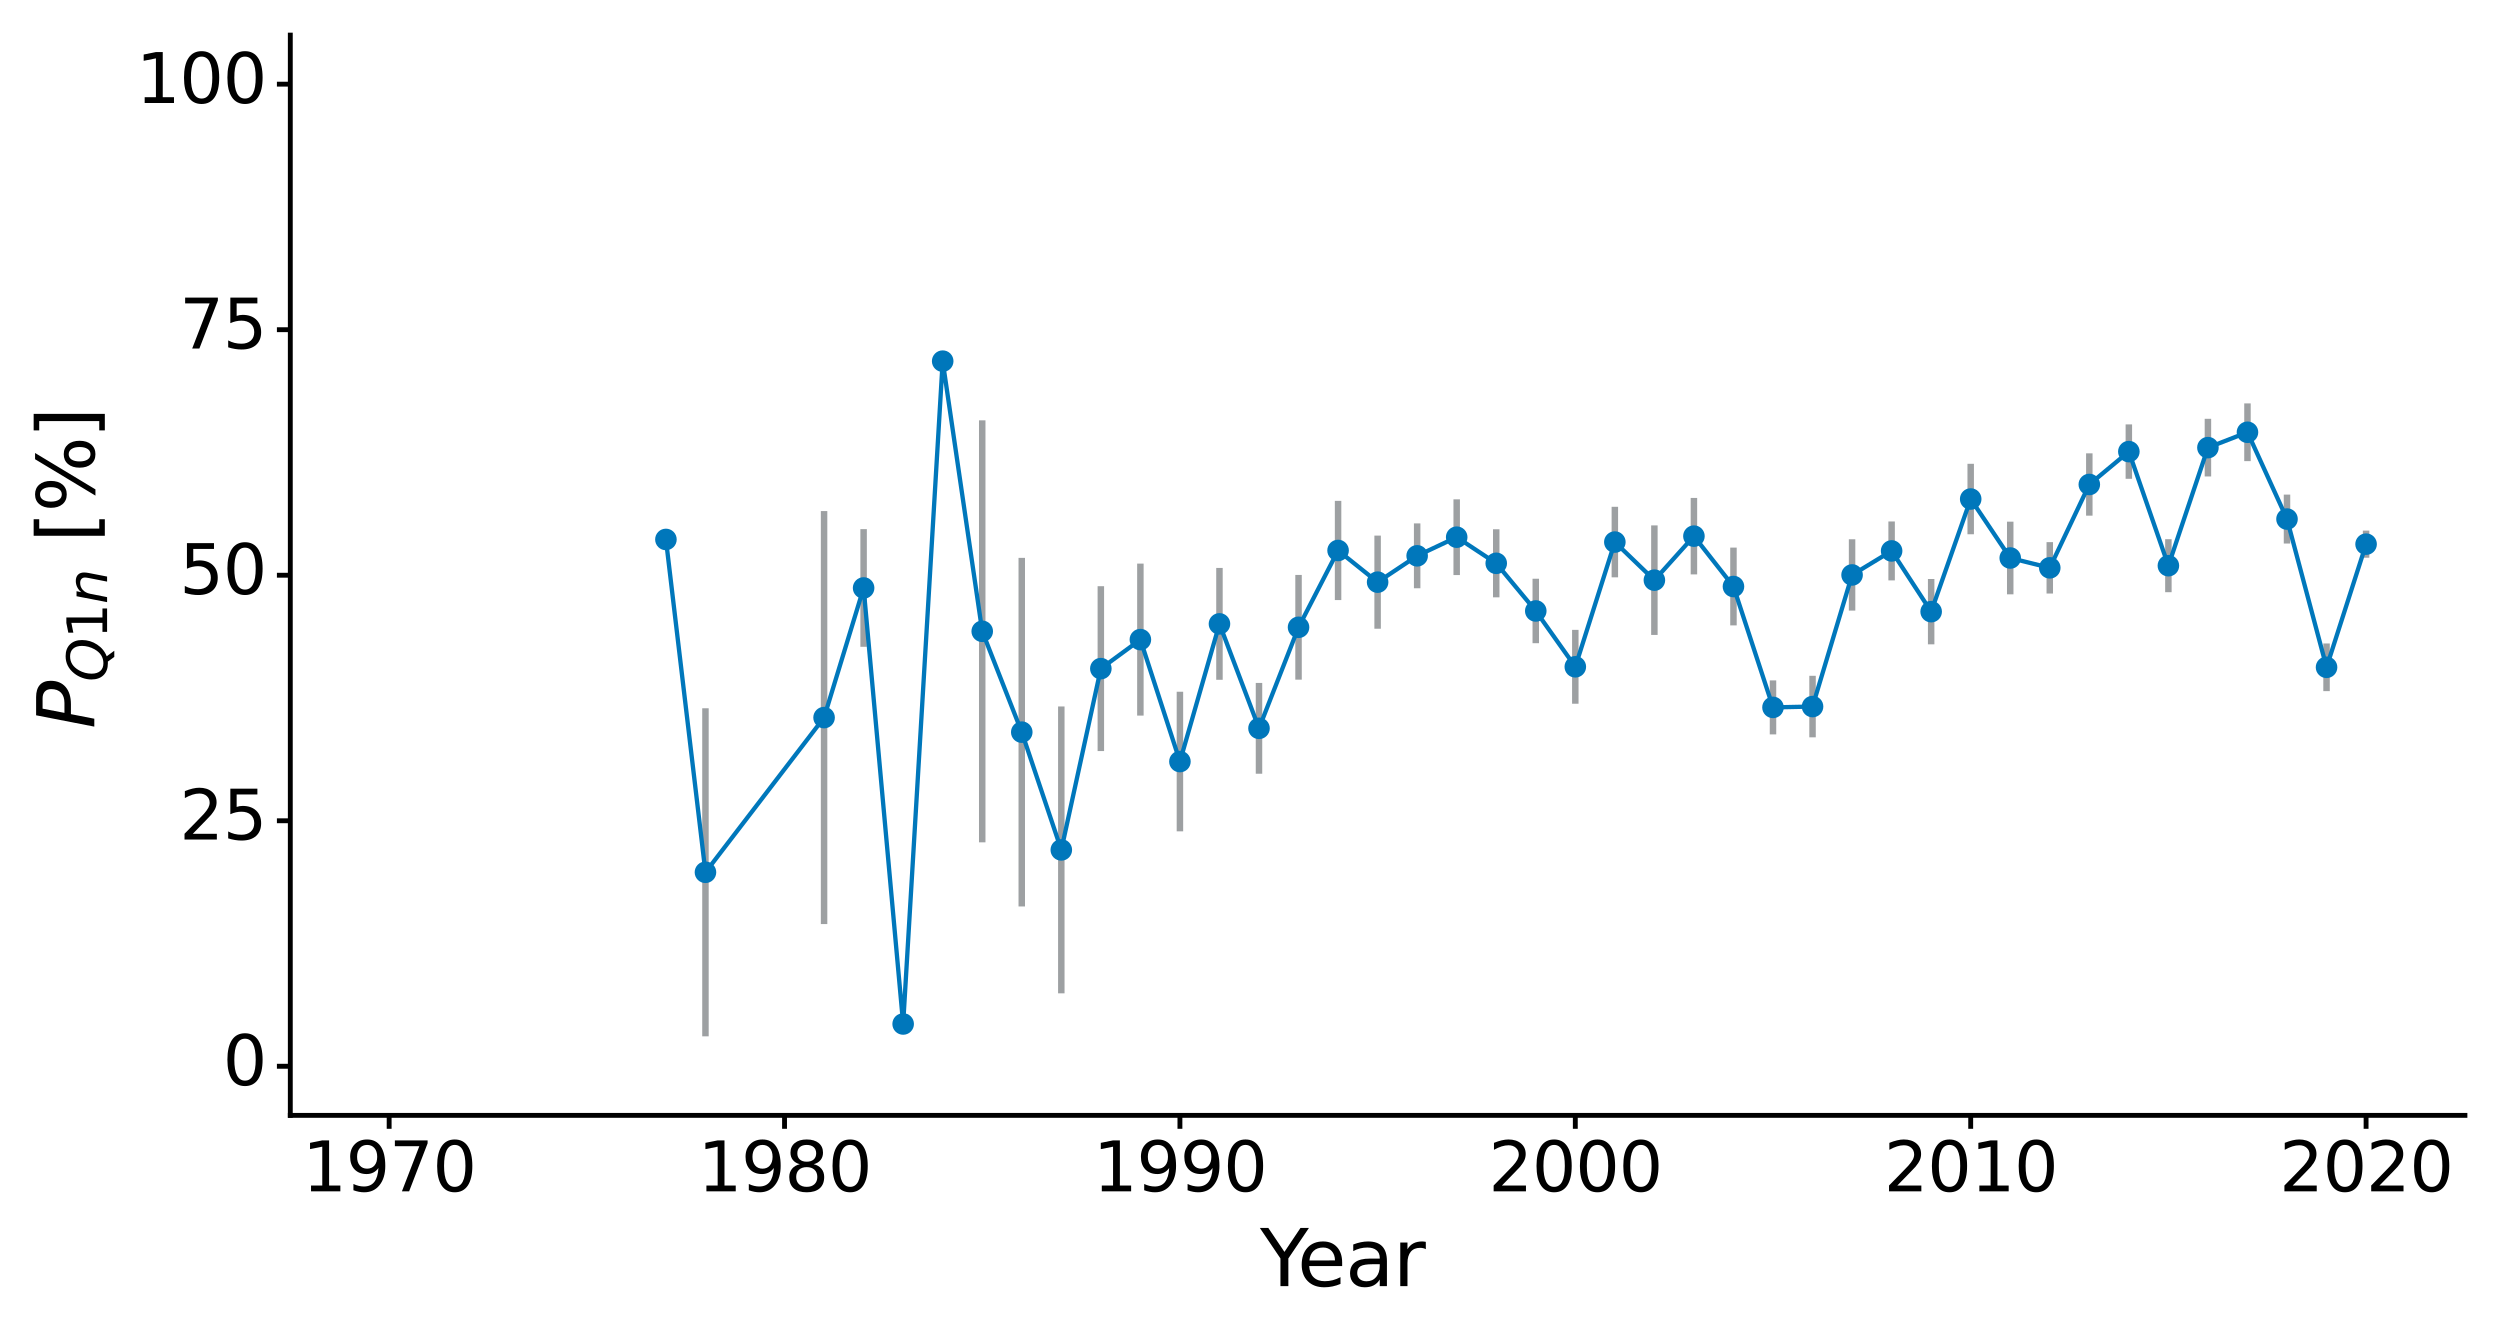 <?xml version="1.0" encoding="utf-8" standalone="no"?>
<!DOCTYPE svg PUBLIC "-//W3C//DTD SVG 1.1//EN"
  "http://www.w3.org/Graphics/SVG/1.1/DTD/svg11.dtd">
<svg xmlns:xlink="http://www.w3.org/1999/xlink" width="513.192pt" height="274.544pt" viewBox="0 0 513.192 274.544" xmlns="http://www.w3.org/2000/svg" version="1.1">
 <rect x="0" y="0" width="513.192" height="274.544" fill="#808080" stroke="none"/>
 <defs>
  <style type="text/css">*{stroke-linejoin: round; stroke-linecap: butt}</style>
 </defs>
 <g id="figure_1">
  <g id="patch_1">
   <path d="M 0 274.544 
L 513.192 274.544 
L 513.192 0 
L 0 0 
z
" style="fill: #ffffff; stroke: #ffffff; stroke-linejoin: miter"/>
  </g>
  <g id="axes_1">
   <g id="patch_2">
    <path d="M 59.593 228.96 
L 505.993 228.96 
L 505.993 7.2 
L 59.593 7.2 
z
" style="fill: #ffffff"/>
   </g>
   <g id="matplotlib.axis_1">
    <g id="xtick_1">
     <g id="line2d_1">
      <path d="M 79.883 228.96 
" style="fill: none; stroke: #333333; stroke-width: 1.5"/>
      <defs>
       <path id="m624000cff1" d="M 0 0 
L 0 2.75 
" style="stroke: #000000"/>
      </defs>
      <g>
       <use xlink:href="#m624000cff1" x="79.883" y="228.96" style="fill: #333333; stroke: #000000"/>
      </g>
     </g>
     <g id="text_1">
      <!-- 1970 -->
      <g transform="translate(62.068 244.548)scale(0.14 -0.14)">
       <defs>
        <path id="DejaVuSans-31" d="M 794 531 
L 1825 531 
L 1825 4091 
L 703 3866 
L 703 4441 
L 1819 4666 
L 2450 4666 
L 2450 531 
L 3481 531 
L 3481 0 
L 794 0 
L 794 531 
z
" transform="scale(0.016)"/>
        <path id="DejaVuSans-39" d="M 703 97 
L 703 672 
Q 941 559 1184 500 
Q 1428 441 1663 441 
Q 2288 441 2617 861 
Q 2947 1281 2994 2138 
Q 2813 1869 2534 1725 
Q 2256 1581 1919 1581 
Q 1219 1581 811 2004 
Q 403 2428 403 3163 
Q 403 3881 828 4315 
Q 1253 4750 1959 4750 
Q 2769 4750 3195 4129 
Q 3622 3509 3622 2328 
Q 3622 1225 3098 567 
Q 2575 -91 1691 -91 
Q 1453 -91 1209 -44 
Q 966 3 703 97 
z
M 1959 2075 
Q 2384 2075 2632 2365 
Q 2881 2656 2881 3163 
Q 2881 3666 2632 3958 
Q 2384 4250 1959 4250 
Q 1534 4250 1286 3958 
Q 1038 3666 1038 3163 
Q 1038 2656 1286 2365 
Q 1534 2075 1959 2075 
z
" transform="scale(0.016)"/>
        <path id="DejaVuSans-37" d="M 525 4666 
L 3525 4666 
L 3525 4397 
L 1831 0 
L 1172 0 
L 2766 4134 
L 525 4134 
L 525 4666 
z
" transform="scale(0.016)"/>
        <path id="DejaVuSans-30" d="M 2034 4250 
Q 1547 4250 1301 3770 
Q 1056 3291 1056 2328 
Q 1056 1369 1301 889 
Q 1547 409 2034 409 
Q 2525 409 2770 889 
Q 3016 1369 3016 2328 
Q 3016 3291 2770 3770 
Q 2525 4250 2034 4250 
z
M 2034 4750 
Q 2819 4750 3233 4129 
Q 3647 3509 3647 2328 
Q 3647 1150 3233 529 
Q 2819 -91 2034 -91 
Q 1250 -91 836 529 
Q 422 1150 422 2328 
Q 422 3509 836 4129 
Q 1250 4750 2034 4750 
z
" transform="scale(0.016)"/>
       </defs>
       <use xlink:href="#DejaVuSans-31"/>
       <use xlink:href="#DejaVuSans-39" x="63.623"/>
       <use xlink:href="#DejaVuSans-37" x="127.246"/>
       <use xlink:href="#DejaVuSans-30" x="190.869"/>
      </g>
     </g>
    </g>
    <g id="xtick_2">
     <g id="line2d_2">
      <path d="M 161.047 228.96 
" style="fill: none; stroke: #333333; stroke-width: 1.5"/>
      <g>
       <use xlink:href="#m624000cff1" x="161.047" y="228.96" style="fill: #333333; stroke: #000000"/>
      </g>
     </g>
     <g id="text_2">
      <!-- 1980 -->
      <g transform="translate(143.232 244.548)scale(0.14 -0.14)">
       <defs>
        <path id="DejaVuSans-38" d="M 2034 2216 
Q 1584 2216 1326 1975 
Q 1069 1734 1069 1313 
Q 1069 891 1326 650 
Q 1584 409 2034 409 
Q 2484 409 2743 651 
Q 3003 894 3003 1313 
Q 3003 1734 2745 1975 
Q 2488 2216 2034 2216 
z
M 1403 2484 
Q 997 2584 770 2862 
Q 544 3141 544 3541 
Q 544 4100 942 4425 
Q 1341 4750 2034 4750 
Q 2731 4750 3128 4425 
Q 3525 4100 3525 3541 
Q 3525 3141 3298 2862 
Q 3072 2584 2669 2484 
Q 3125 2378 3379 2068 
Q 3634 1759 3634 1313 
Q 3634 634 3220 271 
Q 2806 -91 2034 -91 
Q 1263 -91 848 271 
Q 434 634 434 1313 
Q 434 1759 690 2068 
Q 947 2378 1403 2484 
z
M 1172 3481 
Q 1172 3119 1398 2916 
Q 1625 2713 2034 2713 
Q 2441 2713 2670 2916 
Q 2900 3119 2900 3481 
Q 2900 3844 2670 4047 
Q 2441 4250 2034 4250 
Q 1625 4250 1398 4047 
Q 1172 3844 1172 3481 
z
" transform="scale(0.016)"/>
       </defs>
       <use xlink:href="#DejaVuSans-31"/>
       <use xlink:href="#DejaVuSans-39" x="63.623"/>
       <use xlink:href="#DejaVuSans-38" x="127.246"/>
       <use xlink:href="#DejaVuSans-30" x="190.869"/>
      </g>
     </g>
    </g>
    <g id="xtick_3">
     <g id="line2d_3">
      <path d="M 242.211 228.96 
" style="fill: none; stroke: #333333; stroke-width: 1.5"/>
      <g>
       <use xlink:href="#m624000cff1" x="242.211" y="228.96" style="fill: #333333; stroke: #000000"/>
      </g>
     </g>
     <g id="text_3">
      <!-- 1990 -->
      <g transform="translate(224.396 244.548)scale(0.14 -0.14)">
       <use xlink:href="#DejaVuSans-31"/>
       <use xlink:href="#DejaVuSans-39" x="63.623"/>
       <use xlink:href="#DejaVuSans-39" x="127.246"/>
       <use xlink:href="#DejaVuSans-30" x="190.869"/>
      </g>
     </g>
    </g>
    <g id="xtick_4">
     <g id="line2d_4">
      <path d="M 323.374 228.96 
" style="fill: none; stroke: #333333; stroke-width: 1.5"/>
      <g>
       <use xlink:href="#m624000cff1" x="323.374" y="228.96" style="fill: #333333; stroke: #000000"/>
      </g>
     </g>
     <g id="text_4">
      <!-- 2000 -->
      <g transform="translate(305.559 244.548)scale(0.14 -0.14)">
       <defs>
        <path id="DejaVuSans-32" d="M 1228 531 
L 3431 531 
L 3431 0 
L 469 0 
L 469 531 
Q 828 903 1448 1529 
Q 2069 2156 2228 2338 
Q 2531 2678 2651 2914 
Q 2772 3150 2772 3378 
Q 2772 3750 2511 3984 
Q 2250 4219 1831 4219 
Q 1534 4219 1204 4116 
Q 875 4013 500 3803 
L 500 4441 
Q 881 4594 1212 4672 
Q 1544 4750 1819 4750 
Q 2544 4750 2975 4387 
Q 3406 4025 3406 3419 
Q 3406 3131 3298 2873 
Q 3191 2616 2906 2266 
Q 2828 2175 2409 1742 
Q 1991 1309 1228 531 
z
" transform="scale(0.016)"/>
       </defs>
       <use xlink:href="#DejaVuSans-32"/>
       <use xlink:href="#DejaVuSans-30" x="63.623"/>
       <use xlink:href="#DejaVuSans-30" x="127.246"/>
       <use xlink:href="#DejaVuSans-30" x="190.869"/>
      </g>
     </g>
    </g>
    <g id="xtick_5">
     <g id="line2d_5">
      <path d="M 404.538 228.96 
" style="fill: none; stroke: #333333; stroke-width: 1.5"/>
      <g>
       <use xlink:href="#m624000cff1" x="404.538" y="228.96" style="fill: #333333; stroke: #000000"/>
      </g>
     </g>
     <g id="text_5">
      <!-- 2010 -->
      <g transform="translate(386.723 244.548)scale(0.14 -0.14)">
       <use xlink:href="#DejaVuSans-32"/>
       <use xlink:href="#DejaVuSans-30" x="63.623"/>
       <use xlink:href="#DejaVuSans-31" x="127.246"/>
       <use xlink:href="#DejaVuSans-30" x="190.869"/>
      </g>
     </g>
    </g>
    <g id="xtick_6">
     <g id="line2d_6">
      <path d="M 485.702 228.96 
" style="fill: none; stroke: #333333; stroke-width: 1.5"/>
      <g>
       <use xlink:href="#m624000cff1" x="485.702" y="228.96" style="fill: #333333; stroke: #000000"/>
      </g>
     </g>
     <g id="text_6">
      <!-- 2020 -->
      <g transform="translate(467.887 244.548)scale(0.14 -0.14)">
       <use xlink:href="#DejaVuSans-32"/>
       <use xlink:href="#DejaVuSans-30" x="63.623"/>
       <use xlink:href="#DejaVuSans-32" x="127.246"/>
       <use xlink:href="#DejaVuSans-30" x="190.869"/>
      </g>
     </g>
    </g>
    <g id="xtick_7"/>
    <g id="xtick_8"/>
    <g id="xtick_9"/>
    <g id="xtick_10"/>
    <g id="xtick_11"/>
    <g id="text_7">
     <!-- Year -->
     <g transform="translate(258.652 264.017)scale(0.16 -0.16)">
      <defs>
       <path id="DejaVuSans-59" d="M -13 4666 
L 666 4666 
L 1959 2747 
L 3244 4666 
L 3922 4666 
L 2272 2222 
L 2272 0 
L 1638 0 
L 1638 2222 
L -13 4666 
z
" transform="scale(0.016)"/>
       <path id="DejaVuSans-65" d="M 3597 1894 
L 3597 1613 
L 953 1613 
Q 991 1019 1311 708 
Q 1631 397 2203 397 
Q 2534 397 2845 478 
Q 3156 559 3463 722 
L 3463 178 
Q 3153 47 2828 -22 
Q 2503 -91 2169 -91 
Q 1331 -91 842 396 
Q 353 884 353 1716 
Q 353 2575 817 3079 
Q 1281 3584 2069 3584 
Q 2775 3584 3186 3129 
Q 3597 2675 3597 1894 
z
M 3022 2063 
Q 3016 2534 2758 2815 
Q 2500 3097 2075 3097 
Q 1594 3097 1305 2825 
Q 1016 2553 972 2059 
L 3022 2063 
z
" transform="scale(0.016)"/>
       <path id="DejaVuSans-61" d="M 2194 1759 
Q 1497 1759 1228 1600 
Q 959 1441 959 1056 
Q 959 750 1161 570 
Q 1363 391 1709 391 
Q 2188 391 2477 730 
Q 2766 1069 2766 1631 
L 2766 1759 
L 2194 1759 
z
M 3341 1997 
L 3341 0 
L 2766 0 
L 2766 531 
Q 2569 213 2275 61 
Q 1981 -91 1556 -91 
Q 1019 -91 701 211 
Q 384 513 384 1019 
Q 384 1609 779 1909 
Q 1175 2209 1959 2209 
L 2766 2209 
L 2766 2266 
Q 2766 2663 2505 2880 
Q 2244 3097 1772 3097 
Q 1472 3097 1187 3025 
Q 903 2953 641 2809 
L 641 3341 
Q 956 3463 1253 3523 
Q 1550 3584 1831 3584 
Q 2591 3584 2966 3190 
Q 3341 2797 3341 1997 
z
" transform="scale(0.016)"/>
       <path id="DejaVuSans-72" d="M 2631 2963 
Q 2534 3019 2420 3045 
Q 2306 3072 2169 3072 
Q 1681 3072 1420 2755 
Q 1159 2438 1159 1844 
L 1159 0 
L 581 0 
L 581 3500 
L 1159 3500 
L 1159 2956 
Q 1341 3275 1631 3429 
Q 1922 3584 2338 3584 
Q 2397 3584 2469 3576 
Q 2541 3569 2628 3553 
L 2631 2963 
z
" transform="scale(0.016)"/>
      </defs>
      <use xlink:href="#DejaVuSans-59"/>
      <use xlink:href="#DejaVuSans-65" x="47.834"/>
      <use xlink:href="#DejaVuSans-61" x="109.357"/>
      <use xlink:href="#DejaVuSans-72" x="170.637"/>
     </g>
    </g>
   </g>
   <g id="matplotlib.axis_2">
    <g id="ytick_1">
     <g id="line2d_7">
      <path d="M 59.593 218.88 
" style="fill: none; stroke: #333333; stroke-width: 1.5"/>
      <defs>
       <path id="m9860471da1" d="M 0 0 
L -2.75 0 
" style="stroke: #000000"/>
      </defs>
      <g>
       <use xlink:href="#m9860471da1" x="59.593" y="218.88" style="fill: #333333; stroke: #000000"/>
      </g>
     </g>
     <g id="text_8">
      <!-- 0 -->
      <g transform="translate(45.735 222.743)scale(0.14 -0.14)">
       <use xlink:href="#DejaVuSans-30"/>
      </g>
     </g>
    </g>
    <g id="ytick_2">
     <g id="line2d_8">
      <path d="M 59.593 168.48 
" style="fill: none; stroke: #333333; stroke-width: 1.5"/>
      <g>
       <use xlink:href="#m9860471da1" x="59.593" y="168.48" style="fill: #333333; stroke: #000000"/>
      </g>
     </g>
     <g id="text_9">
      <!-- 25 -->
      <g transform="translate(36.828 172.343)scale(0.14 -0.14)">
       <defs>
        <path id="DejaVuSans-35" d="M 691 4666 
L 3169 4666 
L 3169 4134 
L 1269 4134 
L 1269 2991 
Q 1406 3038 1543 3061 
Q 1681 3084 1819 3084 
Q 2600 3084 3056 2656 
Q 3513 2228 3513 1497 
Q 3513 744 3044 326 
Q 2575 -91 1722 -91 
Q 1428 -91 1123 -41 
Q 819 9 494 109 
L 494 744 
Q 775 591 1075 516 
Q 1375 441 1709 441 
Q 2250 441 2565 725 
Q 2881 1009 2881 1497 
Q 2881 1984 2565 2268 
Q 2250 2553 1709 2553 
Q 1456 2553 1204 2497 
Q 953 2441 691 2322 
L 691 4666 
z
" transform="scale(0.016)"/>
       </defs>
       <use xlink:href="#DejaVuSans-32"/>
       <use xlink:href="#DejaVuSans-35" x="63.623"/>
      </g>
     </g>
    </g>
    <g id="ytick_3">
     <g id="line2d_9">
      <path d="M 59.593 118.08 
" style="fill: none; stroke: #333333; stroke-width: 1.5"/>
      <g>
       <use xlink:href="#m9860471da1" x="59.593" y="118.08" style="fill: #333333; stroke: #000000"/>
      </g>
     </g>
     <g id="text_10">
      <!-- 50 -->
      <g transform="translate(36.828 121.943)scale(0.14 -0.14)">
       <use xlink:href="#DejaVuSans-35"/>
       <use xlink:href="#DejaVuSans-30" x="63.623"/>
      </g>
     </g>
    </g>
    <g id="ytick_4">
     <g id="line2d_10">
      <path d="M 59.593 67.68 
" style="fill: none; stroke: #333333; stroke-width: 1.5"/>
      <g>
       <use xlink:href="#m9860471da1" x="59.593" y="67.68" style="fill: #333333; stroke: #000000"/>
      </g>
     </g>
     <g id="text_11">
      <!-- 75 -->
      <g transform="translate(36.828 71.543)scale(0.14 -0.14)">
       <use xlink:href="#DejaVuSans-37"/>
       <use xlink:href="#DejaVuSans-35" x="63.623"/>
      </g>
     </g>
    </g>
    <g id="ytick_5">
     <g id="line2d_11">
      <path d="M 59.593 17.28 
" style="fill: none; stroke: #333333; stroke-width: 1.5"/>
      <g>
       <use xlink:href="#m9860471da1" x="59.593" y="17.28" style="fill: #333333; stroke: #000000"/>
      </g>
     </g>
     <g id="text_12">
      <!-- 100 -->
      <g transform="translate(27.92 21.143)scale(0.14 -0.14)">
       <use xlink:href="#DejaVuSans-31"/>
       <use xlink:href="#DejaVuSans-30" x="63.623"/>
       <use xlink:href="#DejaVuSans-30" x="127.246"/>
      </g>
     </g>
    </g>
    <g id="ytick_6"/>
    <g id="ytick_7"/>
    <g id="ytick_8"/>
    <g id="ytick_9"/>
    <g id="text_13">
     <!-- $P_{Q1n}$ [%] -->
     <g transform="translate(19.36 149.6)rotate(-90)scale(0.16 -0.16)">
      <defs>
       <path id="DejaVuSans-Oblique-50" d="M 1081 4666 
L 2541 4666 
Q 3178 4666 3512 4369 
Q 3847 4072 3847 3500 
Q 3847 2731 3353 2303 
Q 2859 1875 1966 1875 
L 1172 1875 
L 806 0 
L 172 0 
L 1081 4666 
z
M 1613 4147 
L 1275 2394 
L 2069 2394 
Q 2606 2394 2893 2669 
Q 3181 2944 3181 3456 
Q 3181 3784 2986 3965 
Q 2791 4147 2438 4147 
L 1613 4147 
z
" transform="scale(0.016)"/>
       <path id="DejaVuSans-Oblique-51" d="M 2309 -84 
Q 2275 -88 2237 -89 
Q 2200 -91 2125 -91 
Q 1250 -91 756 411 
Q 263 913 263 1797 
Q 263 2319 452 2844 
Q 641 3369 978 3788 
Q 1369 4269 1858 4509 
Q 2347 4750 2938 4750 
Q 3794 4750 4287 4245 
Q 4781 3741 4781 2869 
Q 4781 1928 4265 1147 
Q 3750 366 2919 44 
L 3553 -825 
L 2847 -825 
L 2309 -84 
z
M 2919 4238 
Q 2400 4238 2003 3986 
Q 1606 3734 1313 3219 
Q 1125 2891 1026 2522 
Q 928 2153 928 1778 
Q 928 1128 1239 775 
Q 1550 422 2119 422 
Q 2631 422 3032 676 
Q 3434 931 3719 1434 
Q 3909 1772 4009 2142 
Q 4109 2513 4109 2881 
Q 4109 3528 3796 3883 
Q 3484 4238 2919 4238 
z
" transform="scale(0.016)"/>
       <path id="DejaVuSans-Oblique-6e" d="M 3566 2113 
L 3156 0 
L 2578 0 
L 2988 2091 
Q 3016 2238 3031 2350 
Q 3047 2463 3047 2528 
Q 3047 2791 2881 2937 
Q 2716 3084 2419 3084 
Q 1956 3084 1622 2776 
Q 1288 2469 1184 1941 
L 800 0 
L 225 0 
L 903 3500 
L 1478 3500 
L 1363 2950 
Q 1603 3253 1940 3418 
Q 2278 3584 2650 3584 
Q 3113 3584 3367 3334 
Q 3622 3084 3622 2631 
Q 3622 2519 3608 2391 
Q 3594 2263 3566 2113 
z
" transform="scale(0.016)"/>
       <path id="DejaVuSans-20" transform="scale(0.016)"/>
       <path id="DejaVuSans-5b" d="M 550 4863 
L 1875 4863 
L 1875 4416 
L 1125 4416 
L 1125 -397 
L 1875 -397 
L 1875 -844 
L 550 -844 
L 550 4863 
z
" transform="scale(0.016)"/>
       <path id="DejaVuSans-25" d="M 4653 2053 
Q 4381 2053 4226 1822 
Q 4072 1591 4072 1178 
Q 4072 772 4226 539 
Q 4381 306 4653 306 
Q 4919 306 5073 539 
Q 5228 772 5228 1178 
Q 5228 1588 5073 1820 
Q 4919 2053 4653 2053 
z
M 4653 2450 
Q 5147 2450 5437 2106 
Q 5728 1763 5728 1178 
Q 5728 594 5436 251 
Q 5144 -91 4653 -91 
Q 4153 -91 3862 251 
Q 3572 594 3572 1178 
Q 3572 1766 3864 2108 
Q 4156 2450 4653 2450 
z
M 1428 4353 
Q 1159 4353 1004 4120 
Q 850 3888 850 3481 
Q 850 3069 1003 2837 
Q 1156 2606 1428 2606 
Q 1700 2606 1854 2837 
Q 2009 3069 2009 3481 
Q 2009 3884 1853 4118 
Q 1697 4353 1428 4353 
z
M 4250 4750 
L 4750 4750 
L 1831 -91 
L 1331 -91 
L 4250 4750 
z
M 1428 4750 
Q 1922 4750 2215 4408 
Q 2509 4066 2509 3481 
Q 2509 2891 2217 2550 
Q 1925 2209 1428 2209 
Q 931 2209 642 2551 
Q 353 2894 353 3481 
Q 353 4063 643 4406 
Q 934 4750 1428 4750 
z
" transform="scale(0.016)"/>
       <path id="DejaVuSans-5d" d="M 1947 4863 
L 1947 -844 
L 622 -844 
L 622 -397 
L 1369 -397 
L 1369 4416 
L 622 4416 
L 622 4863 
L 1947 4863 
z
" transform="scale(0.016)"/>
      </defs>
      <use xlink:href="#DejaVuSans-Oblique-50" transform="translate(0 0.016)"/>
      <use xlink:href="#DejaVuSans-Oblique-51" transform="translate(60.303 -16.391)scale(0.7)"/>
      <use xlink:href="#DejaVuSans-31" transform="translate(115.4 -16.391)scale(0.7)"/>
      <use xlink:href="#DejaVuSans-Oblique-6e" transform="translate(159.937 -16.391)scale(0.7)"/>
      <use xlink:href="#DejaVuSans-20" transform="translate(207.036 0.016)"/>
      <use xlink:href="#DejaVuSans-5b" transform="translate(238.823 0.016)"/>
      <use xlink:href="#DejaVuSans-25" transform="translate(277.837 0.016)"/>
      <use xlink:href="#DejaVuSans-5d" transform="translate(372.856 0.016)"/>
     </g>
    </g>
   </g>
   <g id="LineCollection_1">
    <path d="M 144.814 212.731 
L 144.814 212.731 
" clip-path="url(#p4384514976)" style="fill: none; stroke: #9da0a2; stroke-width: 1.329"/>
    <path d="M 169.163 189.691 
L 169.163 189.691 
" clip-path="url(#p4384514976)" style="fill: none; stroke: #9da0a2; stroke-width: 1.329"/>
    <path d="M 177.28 132.769 
L 177.28 132.769 
" clip-path="url(#p4384514976)" style="fill: none; stroke: #9da0a2; stroke-width: 1.329"/>
    <path d="M 201.629 172.905 
L 201.629 172.905 
" clip-path="url(#p4384514976)" style="fill: none; stroke: #9da0a2; stroke-width: 1.329"/>
    <path d="M 209.745 186.074 
L 209.745 186.074 
" clip-path="url(#p4384514976)" style="fill: none; stroke: #9da0a2; stroke-width: 1.329"/>
    <path d="M 217.862 203.908 
L 217.862 203.908 
" clip-path="url(#p4384514976)" style="fill: none; stroke: #9da0a2; stroke-width: 1.329"/>
    <path d="M 225.978 154.17 
L 225.978 154.17 
" clip-path="url(#p4384514976)" style="fill: none; stroke: #9da0a2; stroke-width: 1.329"/>
    <path d="M 234.094 146.9 
L 234.094 146.9 
" clip-path="url(#p4384514976)" style="fill: none; stroke: #9da0a2; stroke-width: 1.329"/>
    <path d="M 242.211 170.659 
L 242.211 170.659 
" clip-path="url(#p4384514976)" style="fill: none; stroke: #9da0a2; stroke-width: 1.329"/>
    <path d="M 250.327 139.554 
L 250.327 139.554 
" clip-path="url(#p4384514976)" style="fill: none; stroke: #9da0a2; stroke-width: 1.329"/>
    <path d="M 258.443 158.824 
L 258.443 158.824 
" clip-path="url(#p4384514976)" style="fill: none; stroke: #9da0a2; stroke-width: 1.329"/>
    <path d="M 266.56 139.518 
L 266.56 139.518 
" clip-path="url(#p4384514976)" style="fill: none; stroke: #9da0a2; stroke-width: 1.329"/>
    <path d="M 274.676 123.18 
L 274.676 123.18 
" clip-path="url(#p4384514976)" style="fill: none; stroke: #9da0a2; stroke-width: 1.329"/>
    <path d="M 282.793 129.061 
L 282.793 129.061 
" clip-path="url(#p4384514976)" style="fill: none; stroke: #9da0a2; stroke-width: 1.329"/>
    <path d="M 290.909 120.753 
L 290.909 120.753 
" clip-path="url(#p4384514976)" style="fill: none; stroke: #9da0a2; stroke-width: 1.329"/>
    <path d="M 299.025 118.041 
L 299.025 118.041 
" clip-path="url(#p4384514976)" style="fill: none; stroke: #9da0a2; stroke-width: 1.329"/>
    <path d="M 307.142 122.623 
L 307.142 122.623 
" clip-path="url(#p4384514976)" style="fill: none; stroke: #9da0a2; stroke-width: 1.329"/>
    <path d="M 315.258 132.038 
L 315.258 132.038 
" clip-path="url(#p4384514976)" style="fill: none; stroke: #9da0a2; stroke-width: 1.329"/>
    <path d="M 323.374 144.457 
L 323.374 144.457 
" clip-path="url(#p4384514976)" style="fill: none; stroke: #9da0a2; stroke-width: 1.329"/>
    <path d="M 331.491 118.519 
L 331.491 118.519 
" clip-path="url(#p4384514976)" style="fill: none; stroke: #9da0a2; stroke-width: 1.329"/>
    <path d="M 339.607 130.334 
L 339.607 130.334 
" clip-path="url(#p4384514976)" style="fill: none; stroke: #9da0a2; stroke-width: 1.329"/>
    <path d="M 347.723 117.906 
L 347.723 117.906 
" clip-path="url(#p4384514976)" style="fill: none; stroke: #9da0a2; stroke-width: 1.329"/>
    <path d="M 355.84 128.385 
L 355.84 128.385 
" clip-path="url(#p4384514976)" style="fill: none; stroke: #9da0a2; stroke-width: 1.329"/>
    <path d="M 363.956 150.756 
L 363.956 150.756 
" clip-path="url(#p4384514976)" style="fill: none; stroke: #9da0a2; stroke-width: 1.329"/>
    <path d="M 372.072 151.357 
L 372.072 151.357 
" clip-path="url(#p4384514976)" style="fill: none; stroke: #9da0a2; stroke-width: 1.329"/>
    <path d="M 380.189 125.343 
L 380.189 125.343 
" clip-path="url(#p4384514976)" style="fill: none; stroke: #9da0a2; stroke-width: 1.329"/>
    <path d="M 388.305 119.148 
L 388.305 119.148 
" clip-path="url(#p4384514976)" style="fill: none; stroke: #9da0a2; stroke-width: 1.329"/>
    <path d="M 396.422 132.264 
L 396.422 132.264 
" clip-path="url(#p4384514976)" style="fill: none; stroke: #9da0a2; stroke-width: 1.329"/>
    <path d="M 404.538 109.669 
L 404.538 109.669 
" clip-path="url(#p4384514976)" style="fill: none; stroke: #9da0a2; stroke-width: 1.329"/>
    <path d="M 412.654 122.009 
L 412.654 122.009 
" clip-path="url(#p4384514976)" style="fill: none; stroke: #9da0a2; stroke-width: 1.329"/>
    <path d="M 420.771 121.835 
L 420.771 121.835 
" clip-path="url(#p4384514976)" style="fill: none; stroke: #9da0a2; stroke-width: 1.329"/>
    <path d="M 428.887 105.849 
L 428.887 105.849 
" clip-path="url(#p4384514976)" style="fill: none; stroke: #9da0a2; stroke-width: 1.329"/>
    <path d="M 437.003 98.29 
L 437.003 98.29 
" clip-path="url(#p4384514976)" style="fill: none; stroke: #9da0a2; stroke-width: 1.329"/>
    <path d="M 445.12 121.559 
L 445.12 121.559 
" clip-path="url(#p4384514976)" style="fill: none; stroke: #9da0a2; stroke-width: 1.329"/>
    <path d="M 453.236 97.81 
L 453.236 97.81 
" clip-path="url(#p4384514976)" style="fill: none; stroke: #9da0a2; stroke-width: 1.329"/>
    <path d="M 461.353 94.661 
L 461.353 94.661 
" clip-path="url(#p4384514976)" style="fill: none; stroke: #9da0a2; stroke-width: 1.329"/>
    <path d="M 469.469 111.572 
L 469.469 111.572 
" clip-path="url(#p4384514976)" style="fill: none; stroke: #9da0a2; stroke-width: 1.329"/>
    <path d="M 477.585 141.869 
L 477.585 141.869 
" clip-path="url(#p4384514976)" style="fill: none; stroke: #9da0a2; stroke-width: 1.329"/>
    <path d="M 485.702 114.484 
" clip-path="url(#p4384514976)" style="fill: none; stroke: #9da0a2; stroke-width: 1.329"/>
    <path d="M 144.814 145.387 
L 144.814 145.387 
" clip-path="url(#p4384514976)" style="fill: none; stroke: #9da0a2; stroke-width: 1.329"/>
    <path d="M 169.163 104.916 
L 169.163 104.916 
" clip-path="url(#p4384514976)" style="fill: none; stroke: #9da0a2; stroke-width: 1.329"/>
    <path d="M 177.28 108.623 
L 177.28 108.623 
" clip-path="url(#p4384514976)" style="fill: none; stroke: #9da0a2; stroke-width: 1.329"/>
    <path d="M 201.629 86.282 
L 201.629 86.282 
" clip-path="url(#p4384514976)" style="fill: none; stroke: #9da0a2; stroke-width: 1.329"/>
    <path d="M 209.745 114.513 
L 209.745 114.513 
" clip-path="url(#p4384514976)" style="fill: none; stroke: #9da0a2; stroke-width: 1.329"/>
    <path d="M 217.862 145.023 
L 217.862 145.023 
" clip-path="url(#p4384514976)" style="fill: none; stroke: #9da0a2; stroke-width: 1.329"/>
    <path d="M 225.978 120.336 
L 225.978 120.336 
" clip-path="url(#p4384514976)" style="fill: none; stroke: #9da0a2; stroke-width: 1.329"/>
    <path d="M 234.094 115.692 
L 234.094 115.692 
" clip-path="url(#p4384514976)" style="fill: none; stroke: #9da0a2; stroke-width: 1.329"/>
    <path d="M 242.211 142.001 
L 242.211 142.001 
" clip-path="url(#p4384514976)" style="fill: none; stroke: #9da0a2; stroke-width: 1.329"/>
    <path d="M 250.327 116.579 
L 250.327 116.579 
" clip-path="url(#p4384514976)" style="fill: none; stroke: #9da0a2; stroke-width: 1.329"/>
    <path d="M 258.443 140.192 
L 258.443 140.192 
" clip-path="url(#p4384514976)" style="fill: none; stroke: #9da0a2; stroke-width: 1.329"/>
    <path d="M 266.56 118.021 
L 266.56 118.021 
" clip-path="url(#p4384514976)" style="fill: none; stroke: #9da0a2; stroke-width: 1.329"/>
    <path d="M 274.676 102.821 
L 274.676 102.821 
" clip-path="url(#p4384514976)" style="fill: none; stroke: #9da0a2; stroke-width: 1.329"/>
    <path d="M 282.793 109.946 
L 282.793 109.946 
" clip-path="url(#p4384514976)" style="fill: none; stroke: #9da0a2; stroke-width: 1.329"/>
    <path d="M 290.909 107.439 
L 290.909 107.439 
" clip-path="url(#p4384514976)" style="fill: none; stroke: #9da0a2; stroke-width: 1.329"/>
    <path d="M 299.025 102.503 
L 299.025 102.503 
" clip-path="url(#p4384514976)" style="fill: none; stroke: #9da0a2; stroke-width: 1.329"/>
    <path d="M 307.142 108.648 
L 307.142 108.648 
" clip-path="url(#p4384514976)" style="fill: none; stroke: #9da0a2; stroke-width: 1.329"/>
    <path d="M 315.258 118.798 
L 315.258 118.798 
" clip-path="url(#p4384514976)" style="fill: none; stroke: #9da0a2; stroke-width: 1.329"/>
    <path d="M 323.374 129.298 
L 323.374 129.298 
" clip-path="url(#p4384514976)" style="fill: none; stroke: #9da0a2; stroke-width: 1.329"/>
    <path d="M 331.491 104.029 
L 331.491 104.029 
" clip-path="url(#p4384514976)" style="fill: none; stroke: #9da0a2; stroke-width: 1.329"/>
    <path d="M 339.607 107.85 
L 339.607 107.85 
" clip-path="url(#p4384514976)" style="fill: none; stroke: #9da0a2; stroke-width: 1.329"/>
    <path d="M 347.723 102.208 
L 347.723 102.208 
" clip-path="url(#p4384514976)" style="fill: none; stroke: #9da0a2; stroke-width: 1.329"/>
    <path d="M 355.84 112.413 
L 355.84 112.413 
" clip-path="url(#p4384514976)" style="fill: none; stroke: #9da0a2; stroke-width: 1.329"/>
    <path d="M 363.956 139.665 
L 363.956 139.665 
" clip-path="url(#p4384514976)" style="fill: none; stroke: #9da0a2; stroke-width: 1.329"/>
    <path d="M 372.072 138.722 
L 372.072 138.722 
" clip-path="url(#p4384514976)" style="fill: none; stroke: #9da0a2; stroke-width: 1.329"/>
    <path d="M 380.189 110.704 
L 380.189 110.704 
" clip-path="url(#p4384514976)" style="fill: none; stroke: #9da0a2; stroke-width: 1.329"/>
    <path d="M 388.305 107.04 
L 388.305 107.04 
" clip-path="url(#p4384514976)" style="fill: none; stroke: #9da0a2; stroke-width: 1.329"/>
    <path d="M 396.422 118.854 
L 396.422 118.854 
" clip-path="url(#p4384514976)" style="fill: none; stroke: #9da0a2; stroke-width: 1.329"/>
    <path d="M 404.538 95.209 
L 404.538 95.209 
" clip-path="url(#p4384514976)" style="fill: none; stroke: #9da0a2; stroke-width: 1.329"/>
    <path d="M 412.654 107.081 
L 412.654 107.081 
" clip-path="url(#p4384514976)" style="fill: none; stroke: #9da0a2; stroke-width: 1.329"/>
    <path d="M 420.771 111.292 
L 420.771 111.292 
" clip-path="url(#p4384514976)" style="fill: none; stroke: #9da0a2; stroke-width: 1.329"/>
    <path d="M 428.887 93.057 
L 428.887 93.057 
" clip-path="url(#p4384514976)" style="fill: none; stroke: #9da0a2; stroke-width: 1.329"/>
    <path d="M 437.003 87.12 
L 437.003 87.12 
" clip-path="url(#p4384514976)" style="fill: none; stroke: #9da0a2; stroke-width: 1.329"/>
    <path d="M 445.12 110.69 
L 445.12 110.69 
" clip-path="url(#p4384514976)" style="fill: none; stroke: #9da0a2; stroke-width: 1.329"/>
    <path d="M 453.236 85.965 
L 453.236 85.965 
" clip-path="url(#p4384514976)" style="fill: none; stroke: #9da0a2; stroke-width: 1.329"/>
    <path d="M 461.353 82.811 
L 461.353 82.811 
" clip-path="url(#p4384514976)" style="fill: none; stroke: #9da0a2; stroke-width: 1.329"/>
    <path d="M 469.469 101.534 
L 469.469 101.534 
" clip-path="url(#p4384514976)" style="fill: none; stroke: #9da0a2; stroke-width: 1.329"/>
    <path d="M 477.585 132.093 
L 477.585 132.093 
" clip-path="url(#p4384514976)" style="fill: none; stroke: #9da0a2; stroke-width: 1.329"/>
    <path d="M 485.702 108.922 
" clip-path="url(#p4384514976)" style="fill: none; stroke: #9da0a2; stroke-width: 1.329"/>
    <path d="M 144.814 145.387 
L 144.814 212.731 
" clip-path="url(#p4384514976)" style="fill: none; stroke: #9da0a2; stroke-width: 1.329"/>
    <path d="M 169.163 104.916 
L 169.163 189.691 
" clip-path="url(#p4384514976)" style="fill: none; stroke: #9da0a2; stroke-width: 1.329"/>
    <path d="M 177.28 108.623 
L 177.28 132.769 
" clip-path="url(#p4384514976)" style="fill: none; stroke: #9da0a2; stroke-width: 1.329"/>
    <path d="M 201.629 86.282 
L 201.629 172.905 
" clip-path="url(#p4384514976)" style="fill: none; stroke: #9da0a2; stroke-width: 1.329"/>
    <path d="M 209.745 114.513 
L 209.745 186.074 
" clip-path="url(#p4384514976)" style="fill: none; stroke: #9da0a2; stroke-width: 1.329"/>
    <path d="M 217.862 145.023 
L 217.862 203.908 
" clip-path="url(#p4384514976)" style="fill: none; stroke: #9da0a2; stroke-width: 1.329"/>
    <path d="M 225.978 120.336 
L 225.978 154.17 
" clip-path="url(#p4384514976)" style="fill: none; stroke: #9da0a2; stroke-width: 1.329"/>
    <path d="M 234.094 115.692 
L 234.094 146.9 
" clip-path="url(#p4384514976)" style="fill: none; stroke: #9da0a2; stroke-width: 1.329"/>
    <path d="M 242.211 142.001 
L 242.211 170.659 
" clip-path="url(#p4384514976)" style="fill: none; stroke: #9da0a2; stroke-width: 1.329"/>
    <path d="M 250.327 116.579 
L 250.327 139.554 
" clip-path="url(#p4384514976)" style="fill: none; stroke: #9da0a2; stroke-width: 1.329"/>
    <path d="M 258.443 140.192 
L 258.443 158.824 
" clip-path="url(#p4384514976)" style="fill: none; stroke: #9da0a2; stroke-width: 1.329"/>
    <path d="M 266.56 118.021 
L 266.56 139.518 
" clip-path="url(#p4384514976)" style="fill: none; stroke: #9da0a2; stroke-width: 1.329"/>
    <path d="M 274.676 102.821 
L 274.676 123.18 
" clip-path="url(#p4384514976)" style="fill: none; stroke: #9da0a2; stroke-width: 1.329"/>
    <path d="M 282.793 109.946 
L 282.793 129.061 
" clip-path="url(#p4384514976)" style="fill: none; stroke: #9da0a2; stroke-width: 1.329"/>
    <path d="M 290.909 107.439 
L 290.909 120.753 
" clip-path="url(#p4384514976)" style="fill: none; stroke: #9da0a2; stroke-width: 1.329"/>
    <path d="M 299.025 102.503 
L 299.025 118.041 
" clip-path="url(#p4384514976)" style="fill: none; stroke: #9da0a2; stroke-width: 1.329"/>
    <path d="M 307.142 108.648 
L 307.142 122.623 
" clip-path="url(#p4384514976)" style="fill: none; stroke: #9da0a2; stroke-width: 1.329"/>
    <path d="M 315.258 118.798 
L 315.258 132.038 
" clip-path="url(#p4384514976)" style="fill: none; stroke: #9da0a2; stroke-width: 1.329"/>
    <path d="M 323.374 129.298 
L 323.374 144.457 
" clip-path="url(#p4384514976)" style="fill: none; stroke: #9da0a2; stroke-width: 1.329"/>
    <path d="M 331.491 104.029 
L 331.491 118.519 
" clip-path="url(#p4384514976)" style="fill: none; stroke: #9da0a2; stroke-width: 1.329"/>
    <path d="M 339.607 107.85 
L 339.607 130.334 
" clip-path="url(#p4384514976)" style="fill: none; stroke: #9da0a2; stroke-width: 1.329"/>
    <path d="M 347.723 102.208 
L 347.723 117.906 
" clip-path="url(#p4384514976)" style="fill: none; stroke: #9da0a2; stroke-width: 1.329"/>
    <path d="M 355.84 112.413 
L 355.84 128.385 
" clip-path="url(#p4384514976)" style="fill: none; stroke: #9da0a2; stroke-width: 1.329"/>
    <path d="M 363.956 139.665 
L 363.956 150.756 
" clip-path="url(#p4384514976)" style="fill: none; stroke: #9da0a2; stroke-width: 1.329"/>
    <path d="M 372.072 138.722 
L 372.072 151.357 
" clip-path="url(#p4384514976)" style="fill: none; stroke: #9da0a2; stroke-width: 1.329"/>
    <path d="M 380.189 110.704 
L 380.189 125.343 
" clip-path="url(#p4384514976)" style="fill: none; stroke: #9da0a2; stroke-width: 1.329"/>
    <path d="M 388.305 107.04 
L 388.305 119.148 
" clip-path="url(#p4384514976)" style="fill: none; stroke: #9da0a2; stroke-width: 1.329"/>
    <path d="M 396.422 118.854 
L 396.422 132.264 
" clip-path="url(#p4384514976)" style="fill: none; stroke: #9da0a2; stroke-width: 1.329"/>
    <path d="M 404.538 95.209 
L 404.538 109.669 
" clip-path="url(#p4384514976)" style="fill: none; stroke: #9da0a2; stroke-width: 1.329"/>
    <path d="M 412.654 107.081 
L 412.654 122.009 
" clip-path="url(#p4384514976)" style="fill: none; stroke: #9da0a2; stroke-width: 1.329"/>
    <path d="M 420.771 111.292 
L 420.771 121.835 
" clip-path="url(#p4384514976)" style="fill: none; stroke: #9da0a2; stroke-width: 1.329"/>
    <path d="M 428.887 93.057 
L 428.887 105.849 
" clip-path="url(#p4384514976)" style="fill: none; stroke: #9da0a2; stroke-width: 1.329"/>
    <path d="M 437.003 87.12 
L 437.003 98.29 
" clip-path="url(#p4384514976)" style="fill: none; stroke: #9da0a2; stroke-width: 1.329"/>
    <path d="M 445.12 110.69 
L 445.12 121.559 
" clip-path="url(#p4384514976)" style="fill: none; stroke: #9da0a2; stroke-width: 1.329"/>
    <path d="M 453.236 85.965 
L 453.236 97.81 
" clip-path="url(#p4384514976)" style="fill: none; stroke: #9da0a2; stroke-width: 1.329"/>
    <path d="M 461.353 82.811 
L 461.353 94.661 
" clip-path="url(#p4384514976)" style="fill: none; stroke: #9da0a2; stroke-width: 1.329"/>
    <path d="M 469.469 101.534 
L 469.469 111.572 
" clip-path="url(#p4384514976)" style="fill: none; stroke: #9da0a2; stroke-width: 1.329"/>
    <path d="M 477.585 132.093 
L 477.585 141.869 
" clip-path="url(#p4384514976)" style="fill: none; stroke: #9da0a2; stroke-width: 1.329"/>
    <path d="M 485.702 108.922 
L 485.702 114.484 
" clip-path="url(#p4384514976)" style="fill: none; stroke: #9da0a2; stroke-width: 1.329"/>
   </g>
   <g id="line2d_12">
    <path d="M 136.698 110.738 
L 144.814 179.059 
L 169.163 147.304 
L 177.28 120.696 
L 185.396 210.2 
L 193.512 74.136 
L 201.629 129.593 
L 209.745 150.294 
L 217.862 174.466 
L 225.978 137.253 
L 234.094 131.296 
L 242.211 156.33 
L 250.327 128.066 
L 258.443 149.508 
L 266.56 128.769 
L 274.676 113 
L 282.793 119.503 
L 290.909 114.096 
L 299.025 110.272 
L 307.142 115.635 
L 315.258 125.418 
L 323.374 136.877 
L 331.491 111.274 
L 339.607 119.092 
L 347.723 110.057 
L 355.84 120.399 
L 363.956 145.211 
L 372.072 145.039 
L 380.189 118.023 
L 388.305 113.094 
L 396.422 125.559 
L 404.538 102.439 
L 412.654 114.545 
L 420.771 116.563 
L 428.887 99.453 
L 437.003 92.705 
L 445.12 116.124 
L 453.236 91.888 
L 461.353 88.736 
L 469.469 106.553 
L 477.585 136.981 
L 485.702 111.703 
" clip-path="url(#p4384514976)" style="fill: none; stroke: #0077bb; stroke-width: 0.886"/>
   </g>
   <g id="patch_3">
    <path d="M 59.593 228.96 
L 59.593 7.2 
" style="fill: none; stroke: #000000; stroke-linejoin: miter; stroke-linecap: square"/>
   </g>
   <g id="patch_4">
    <path d="M 59.593 228.96 
L 505.993 228.96 
" style="fill: none; stroke: #000000; stroke-linejoin: miter; stroke-linecap: square"/>
   </g>
   <g id="PathCollection_1">
    <path d="M 136.698 112.51 
C 137.168 112.51 137.619 112.324 137.951 111.991 
C 138.284 111.659 138.47 111.208 138.47 110.738 
C 138.47 110.268 138.284 109.817 137.951 109.485 
C 137.619 109.152 137.168 108.965 136.698 108.965 
C 136.228 108.965 135.777 109.152 135.445 109.485 
C 135.112 109.817 134.926 110.268 134.926 110.738 
C 134.926 111.208 135.112 111.659 135.445 111.991 
C 135.777 112.324 136.228 112.51 136.698 112.51 
z
" clip-path="url(#p4384514976)" style="fill: #0077bb; stroke: #0077bb; stroke-width: 0.886"/>
    <path d="M 144.814 180.832 
C 145.284 180.832 145.735 180.645 146.068 180.312 
C 146.4 179.98 146.587 179.529 146.587 179.059 
C 146.587 178.589 146.4 178.138 146.068 177.806 
C 145.735 177.473 145.284 177.287 144.814 177.287 
C 144.344 177.287 143.893 177.473 143.561 177.806 
C 143.229 178.138 143.042 178.589 143.042 179.059 
C 143.042 179.529 143.229 179.98 143.561 180.312 
C 143.893 180.645 144.344 180.832 144.814 180.832 
z
" clip-path="url(#p4384514976)" style="fill: #0077bb; stroke: #0077bb; stroke-width: 0.886"/>
    <path d="M 169.163 149.076 
C 169.633 149.076 170.084 148.889 170.417 148.557 
C 170.749 148.225 170.936 147.774 170.936 147.304 
C 170.936 146.834 170.749 146.383 170.417 146.05 
C 170.084 145.718 169.633 145.531 169.163 145.531 
C 168.693 145.531 168.242 145.718 167.91 146.05 
C 167.578 146.383 167.391 146.834 167.391 147.304 
C 167.391 147.774 167.578 148.225 167.91 148.557 
C 168.242 148.889 168.693 149.076 169.163 149.076 
z
" clip-path="url(#p4384514976)" style="fill: #0077bb; stroke: #0077bb; stroke-width: 0.886"/>
    <path d="M 177.28 122.469 
C 177.75 122.469 178.201 122.282 178.533 121.949 
C 178.865 121.617 179.052 121.166 179.052 120.696 
C 179.052 120.226 178.865 119.775 178.533 119.443 
C 178.201 119.11 177.75 118.924 177.28 118.924 
C 176.81 118.924 176.359 119.11 176.026 119.443 
C 175.694 119.775 175.507 120.226 175.507 120.696 
C 175.507 121.166 175.694 121.617 176.026 121.949 
C 176.359 122.282 176.81 122.469 177.28 122.469 
z
" clip-path="url(#p4384514976)" style="fill: #0077bb; stroke: #0077bb; stroke-width: 0.886"/>
    <path d="M 185.396 211.972 
C 185.866 211.972 186.317 211.785 186.649 211.453 
C 186.982 211.121 187.169 210.67 187.169 210.2 
C 187.169 209.73 186.982 209.279 186.649 208.946 
C 186.317 208.614 185.866 208.427 185.396 208.427 
C 184.926 208.427 184.475 208.614 184.143 208.946 
C 183.81 209.279 183.624 209.73 183.624 210.2 
C 183.624 210.67 183.81 211.121 184.143 211.453 
C 184.475 211.785 184.926 211.972 185.396 211.972 
z
" clip-path="url(#p4384514976)" style="fill: #0077bb; stroke: #0077bb; stroke-width: 0.886"/>
    <path d="M 193.512 75.908 
C 193.983 75.908 194.433 75.722 194.766 75.389 
C 195.098 75.057 195.285 74.606 195.285 74.136 
C 195.285 73.666 195.098 73.215 194.766 72.883 
C 194.433 72.55 193.983 72.364 193.512 72.364 
C 193.042 72.364 192.592 72.55 192.259 72.883 
C 191.927 73.215 191.74 73.666 191.74 74.136 
C 191.74 74.606 191.927 75.057 192.259 75.389 
C 192.592 75.722 193.042 75.908 193.512 75.908 
z
" clip-path="url(#p4384514976)" style="fill: #0077bb; stroke: #0077bb; stroke-width: 0.886"/>
    <path d="M 201.629 131.366 
C 202.099 131.366 202.55 131.179 202.882 130.847 
C 203.215 130.514 203.401 130.064 203.401 129.593 
C 203.401 129.123 203.215 128.673 202.882 128.34 
C 202.55 128.008 202.099 127.821 201.629 127.821 
C 201.159 127.821 200.708 128.008 200.376 128.34 
C 200.043 128.673 199.856 129.123 199.856 129.593 
C 199.856 130.064 200.043 130.514 200.376 130.847 
C 200.708 131.179 201.159 131.366 201.629 131.366 
z
" clip-path="url(#p4384514976)" style="fill: #0077bb; stroke: #0077bb; stroke-width: 0.886"/>
    <path d="M 209.745 152.066 
C 210.215 152.066 210.666 151.879 210.999 151.547 
C 211.331 151.214 211.518 150.764 211.518 150.294 
C 211.518 149.824 211.331 149.373 210.999 149.04 
C 210.666 148.708 210.215 148.521 209.745 148.521 
C 209.275 148.521 208.824 148.708 208.492 149.04 
C 208.16 149.373 207.973 149.824 207.973 150.294 
C 207.973 150.764 208.16 151.214 208.492 151.547 
C 208.824 151.879 209.275 152.066 209.745 152.066 
z
" clip-path="url(#p4384514976)" style="fill: #0077bb; stroke: #0077bb; stroke-width: 0.886"/>
    <path d="M 217.862 176.238 
C 218.332 176.238 218.783 176.051 219.115 175.719 
C 219.447 175.387 219.634 174.936 219.634 174.466 
C 219.634 173.996 219.447 173.545 219.115 173.212 
C 218.783 172.88 218.332 172.693 217.862 172.693 
C 217.392 172.693 216.941 172.88 216.608 173.212 
C 216.276 173.545 216.089 173.996 216.089 174.466 
C 216.089 174.936 216.276 175.387 216.608 175.719 
C 216.941 176.051 217.392 176.238 217.862 176.238 
z
" clip-path="url(#p4384514976)" style="fill: #0077bb; stroke: #0077bb; stroke-width: 0.886"/>
    <path d="M 225.978 139.025 
C 226.448 139.025 226.899 138.839 227.231 138.506 
C 227.564 138.174 227.75 137.723 227.75 137.253 
C 227.75 136.783 227.564 136.332 227.231 136 
C 226.899 135.667 226.448 135.481 225.978 135.481 
C 225.508 135.481 225.057 135.667 224.725 136 
C 224.392 136.332 224.206 136.783 224.206 137.253 
C 224.206 137.723 224.392 138.174 224.725 138.506 
C 225.057 138.839 225.508 139.025 225.978 139.025 
z
" clip-path="url(#p4384514976)" style="fill: #0077bb; stroke: #0077bb; stroke-width: 0.886"/>
    <path d="M 234.094 133.069 
C 234.564 133.069 235.015 132.882 235.348 132.55 
C 235.68 132.217 235.867 131.766 235.867 131.296 
C 235.867 130.826 235.68 130.375 235.348 130.043 
C 235.015 129.711 234.564 129.524 234.094 129.524 
C 233.624 129.524 233.173 129.711 232.841 130.043 
C 232.509 130.375 232.322 130.826 232.322 131.296 
C 232.322 131.766 232.509 132.217 232.841 132.55 
C 233.173 132.882 233.624 133.069 234.094 133.069 
z
" clip-path="url(#p4384514976)" style="fill: #0077bb; stroke: #0077bb; stroke-width: 0.886"/>
    <path d="M 242.211 158.103 
C 242.681 158.103 243.132 157.916 243.464 157.583 
C 243.796 157.251 243.983 156.8 243.983 156.33 
C 243.983 155.86 243.796 155.409 243.464 155.077 
C 243.132 154.744 242.681 154.558 242.211 154.558 
C 241.741 154.558 241.29 154.744 240.957 155.077 
C 240.625 155.409 240.438 155.86 240.438 156.33 
C 240.438 156.8 240.625 157.251 240.957 157.583 
C 241.29 157.916 241.741 158.103 242.211 158.103 
z
" clip-path="url(#p4384514976)" style="fill: #0077bb; stroke: #0077bb; stroke-width: 0.886"/>
    <path d="M 250.327 129.839 
C 250.797 129.839 251.248 129.652 251.58 129.319 
C 251.913 128.987 252.099 128.536 252.099 128.066 
C 252.099 127.596 251.913 127.145 251.58 126.813 
C 251.248 126.48 250.797 126.294 250.327 126.294 
C 249.857 126.294 249.406 126.48 249.074 126.813 
C 248.741 127.145 248.555 127.596 248.555 128.066 
C 248.555 128.536 248.741 128.987 249.074 129.319 
C 249.406 129.652 249.857 129.839 250.327 129.839 
z
" clip-path="url(#p4384514976)" style="fill: #0077bb; stroke: #0077bb; stroke-width: 0.886"/>
    <path d="M 258.443 151.281 
C 258.913 151.281 259.364 151.094 259.697 150.762 
C 260.029 150.429 260.216 149.978 260.216 149.508 
C 260.216 149.038 260.029 148.587 259.697 148.255 
C 259.364 147.923 258.913 147.736 258.443 147.736 
C 257.973 147.736 257.522 147.923 257.19 148.255 
C 256.858 148.587 256.671 149.038 256.671 149.508 
C 256.671 149.978 256.858 150.429 257.19 150.762 
C 257.522 151.094 257.973 151.281 258.443 151.281 
z
" clip-path="url(#p4384514976)" style="fill: #0077bb; stroke: #0077bb; stroke-width: 0.886"/>
    <path d="M 266.56 130.542 
C 267.03 130.542 267.481 130.355 267.813 130.022 
C 268.145 129.69 268.332 129.239 268.332 128.769 
C 268.332 128.299 268.145 127.848 267.813 127.516 
C 267.481 127.183 267.03 126.997 266.56 126.997 
C 266.09 126.997 265.639 127.183 265.306 127.516 
C 264.974 127.848 264.787 128.299 264.787 128.769 
C 264.787 129.239 264.974 129.69 265.306 130.022 
C 265.639 130.355 266.09 130.542 266.56 130.542 
z
" clip-path="url(#p4384514976)" style="fill: #0077bb; stroke: #0077bb; stroke-width: 0.886"/>
    <path d="M 274.676 114.773 
C 275.146 114.773 275.597 114.586 275.929 114.254 
C 276.262 113.921 276.449 113.47 276.449 113 
C 276.449 112.53 276.262 112.079 275.929 111.747 
C 275.597 111.415 275.146 111.228 274.676 111.228 
C 274.206 111.228 273.755 111.415 273.423 111.747 
C 273.09 112.079 272.904 112.53 272.904 113 
C 272.904 113.47 273.09 113.921 273.423 114.254 
C 273.755 114.586 274.206 114.773 274.676 114.773 
z
" clip-path="url(#p4384514976)" style="fill: #0077bb; stroke: #0077bb; stroke-width: 0.886"/>
    <path d="M 282.793 121.276 
C 283.263 121.276 283.713 121.089 284.046 120.757 
C 284.378 120.424 284.565 119.974 284.565 119.503 
C 284.565 119.033 284.378 118.583 284.046 118.25 
C 283.713 117.918 283.263 117.731 282.793 117.731 
C 282.322 117.731 281.872 117.918 281.539 118.25 
C 281.207 118.583 281.02 119.033 281.02 119.503 
C 281.02 119.974 281.207 120.424 281.539 120.757 
C 281.872 121.089 282.322 121.276 282.793 121.276 
z
" clip-path="url(#p4384514976)" style="fill: #0077bb; stroke: #0077bb; stroke-width: 0.886"/>
    <path d="M 290.909 115.868 
C 291.379 115.868 291.83 115.682 292.162 115.349 
C 292.495 115.017 292.681 114.566 292.681 114.096 
C 292.681 113.626 292.495 113.175 292.162 112.843 
C 291.83 112.51 291.379 112.324 290.909 112.324 
C 290.439 112.324 289.988 112.51 289.656 112.843 
C 289.323 113.175 289.136 113.626 289.136 114.096 
C 289.136 114.566 289.323 115.017 289.656 115.349 
C 289.988 115.682 290.439 115.868 290.909 115.868 
z
" clip-path="url(#p4384514976)" style="fill: #0077bb; stroke: #0077bb; stroke-width: 0.886"/>
    <path d="M 299.025 112.044 
C 299.495 112.044 299.946 111.858 300.279 111.525 
C 300.611 111.193 300.798 110.742 300.798 110.272 
C 300.798 109.802 300.611 109.351 300.279 109.019 
C 299.946 108.686 299.495 108.499 299.025 108.499 
C 298.555 108.499 298.104 108.686 297.772 109.019 
C 297.44 109.351 297.253 109.802 297.253 110.272 
C 297.253 110.742 297.44 111.193 297.772 111.525 
C 298.104 111.858 298.555 112.044 299.025 112.044 
z
" clip-path="url(#p4384514976)" style="fill: #0077bb; stroke: #0077bb; stroke-width: 0.886"/>
    <path d="M 307.142 117.408 
C 307.612 117.408 308.063 117.221 308.395 116.889 
C 308.727 116.556 308.914 116.106 308.914 115.635 
C 308.914 115.165 308.727 114.715 308.395 114.382 
C 308.063 114.05 307.612 113.863 307.142 113.863 
C 306.672 113.863 306.221 114.05 305.888 114.382 
C 305.556 114.715 305.369 115.165 305.369 115.635 
C 305.369 116.106 305.556 116.556 305.888 116.889 
C 306.221 117.221 306.672 117.408 307.142 117.408 
z
" clip-path="url(#p4384514976)" style="fill: #0077bb; stroke: #0077bb; stroke-width: 0.886"/>
    <path d="M 315.258 127.19 
C 315.728 127.19 316.179 127.004 316.511 126.671 
C 316.844 126.339 317.03 125.888 317.03 125.418 
C 317.03 124.948 316.844 124.497 316.511 124.165 
C 316.179 123.832 315.728 123.646 315.258 123.646 
C 314.788 123.646 314.337 123.832 314.005 124.165 
C 313.672 124.497 313.486 124.948 313.486 125.418 
C 313.486 125.888 313.672 126.339 314.005 126.671 
C 314.337 127.004 314.788 127.19 315.258 127.19 
z
" clip-path="url(#p4384514976)" style="fill: #0077bb; stroke: #0077bb; stroke-width: 0.886"/>
    <path d="M 323.374 138.65 
C 323.844 138.65 324.295 138.463 324.628 138.131 
C 324.96 137.798 325.147 137.348 325.147 136.877 
C 325.147 136.407 324.96 135.957 324.628 135.624 
C 324.295 135.292 323.844 135.105 323.374 135.105 
C 322.904 135.105 322.453 135.292 322.121 135.624 
C 321.789 135.957 321.602 136.407 321.602 136.877 
C 321.602 137.348 321.789 137.798 322.121 138.131 
C 322.453 138.463 322.904 138.65 323.374 138.65 
z
" clip-path="url(#p4384514976)" style="fill: #0077bb; stroke: #0077bb; stroke-width: 0.886"/>
    <path d="M 331.491 113.046 
C 331.961 113.046 332.412 112.86 332.744 112.527 
C 333.076 112.195 333.263 111.744 333.263 111.274 
C 333.263 110.804 333.076 110.353 332.744 110.021 
C 332.412 109.688 331.961 109.502 331.491 109.502 
C 331.021 109.502 330.57 109.688 330.237 110.021 
C 329.905 110.353 329.718 110.804 329.718 111.274 
C 329.718 111.744 329.905 112.195 330.237 112.527 
C 330.57 112.86 331.021 113.046 331.491 113.046 
z
" clip-path="url(#p4384514976)" style="fill: #0077bb; stroke: #0077bb; stroke-width: 0.886"/>
    <path d="M 339.607 120.864 
C 340.077 120.864 340.528 120.677 340.86 120.345 
C 341.193 120.013 341.379 119.562 341.379 119.092 
C 341.379 118.622 341.193 118.171 340.86 117.838 
C 340.528 117.506 340.077 117.319 339.607 117.319 
C 339.137 117.319 338.686 117.506 338.354 117.838 
C 338.021 118.171 337.835 118.622 337.835 119.092 
C 337.835 119.562 338.021 120.013 338.354 120.345 
C 338.686 120.677 339.137 120.864 339.607 120.864 
z
" clip-path="url(#p4384514976)" style="fill: #0077bb; stroke: #0077bb; stroke-width: 0.886"/>
    <path d="M 347.723 111.829 
C 348.193 111.829 348.644 111.643 348.977 111.31 
C 349.309 110.978 349.496 110.527 349.496 110.057 
C 349.496 109.587 349.309 109.136 348.977 108.804 
C 348.644 108.471 348.193 108.285 347.723 108.285 
C 347.253 108.285 346.802 108.471 346.47 108.804 
C 346.138 109.136 345.951 109.587 345.951 110.057 
C 345.951 110.527 346.138 110.978 346.47 111.31 
C 346.802 111.643 347.253 111.829 347.723 111.829 
z
" clip-path="url(#p4384514976)" style="fill: #0077bb; stroke: #0077bb; stroke-width: 0.886"/>
    <path d="M 355.84 122.171 
C 356.31 122.171 356.761 121.985 357.093 121.652 
C 357.425 121.32 357.612 120.869 357.612 120.399 
C 357.612 119.929 357.425 119.478 357.093 119.146 
C 356.761 118.813 356.31 118.627 355.84 118.627 
C 355.37 118.627 354.919 118.813 354.586 119.146 
C 354.254 119.478 354.067 119.929 354.067 120.399 
C 354.067 120.869 354.254 121.32 354.586 121.652 
C 354.919 121.985 355.37 122.171 355.84 122.171 
z
" clip-path="url(#p4384514976)" style="fill: #0077bb; stroke: #0077bb; stroke-width: 0.886"/>
    <path d="M 363.956 146.983 
C 364.426 146.983 364.877 146.796 365.209 146.464 
C 365.542 146.132 365.729 145.681 365.729 145.211 
C 365.729 144.741 365.542 144.29 365.209 143.957 
C 364.877 143.625 364.426 143.438 363.956 143.438 
C 363.486 143.438 363.035 143.625 362.703 143.957 
C 362.37 144.29 362.184 144.741 362.184 145.211 
C 362.184 145.681 362.37 146.132 362.703 146.464 
C 363.035 146.796 363.486 146.983 363.956 146.983 
z
" clip-path="url(#p4384514976)" style="fill: #0077bb; stroke: #0077bb; stroke-width: 0.886"/>
    <path d="M 372.072 146.812 
C 372.543 146.812 372.993 146.625 373.326 146.293 
C 373.658 145.96 373.845 145.51 373.845 145.039 
C 373.845 144.569 373.658 144.119 373.326 143.786 
C 372.993 143.454 372.543 143.267 372.072 143.267 
C 371.602 143.267 371.152 143.454 370.819 143.786 
C 370.487 144.119 370.3 144.569 370.3 145.039 
C 370.3 145.51 370.487 145.96 370.819 146.293 
C 371.152 146.625 371.602 146.812 372.072 146.812 
z
" clip-path="url(#p4384514976)" style="fill: #0077bb; stroke: #0077bb; stroke-width: 0.886"/>
    <path d="M 380.189 119.796 
C 380.659 119.796 381.11 119.609 381.442 119.277 
C 381.775 118.944 381.961 118.494 381.961 118.023 
C 381.961 117.553 381.775 117.103 381.442 116.77 
C 381.11 116.438 380.659 116.251 380.189 116.251 
C 379.719 116.251 379.268 116.438 378.936 116.77 
C 378.603 117.103 378.416 117.553 378.416 118.023 
C 378.416 118.494 378.603 118.944 378.936 119.277 
C 379.268 119.609 379.719 119.796 380.189 119.796 
z
" clip-path="url(#p4384514976)" style="fill: #0077bb; stroke: #0077bb; stroke-width: 0.886"/>
    <path d="M 388.305 114.867 
C 388.775 114.867 389.226 114.68 389.559 114.347 
C 389.891 114.015 390.078 113.564 390.078 113.094 
C 390.078 112.624 389.891 112.173 389.559 111.841 
C 389.226 111.508 388.775 111.322 388.305 111.322 
C 387.835 111.322 387.384 111.508 387.052 111.841 
C 386.72 112.173 386.533 112.624 386.533 113.094 
C 386.533 113.564 386.72 114.015 387.052 114.347 
C 387.384 114.68 387.835 114.867 388.305 114.867 
z
" clip-path="url(#p4384514976)" style="fill: #0077bb; stroke: #0077bb; stroke-width: 0.886"/>
    <path d="M 396.422 127.332 
C 396.892 127.332 397.343 127.145 397.675 126.812 
C 398.007 126.48 398.194 126.029 398.194 125.559 
C 398.194 125.089 398.007 124.638 397.675 124.306 
C 397.343 123.973 396.892 123.787 396.422 123.787 
C 395.952 123.787 395.501 123.973 395.168 124.306 
C 394.836 124.638 394.649 125.089 394.649 125.559 
C 394.649 126.029 394.836 126.48 395.168 126.812 
C 395.501 127.145 395.952 127.332 396.422 127.332 
z
" clip-path="url(#p4384514976)" style="fill: #0077bb; stroke: #0077bb; stroke-width: 0.886"/>
    <path d="M 404.538 104.211 
C 405.008 104.211 405.459 104.024 405.791 103.692 
C 406.124 103.36 406.31 102.909 406.31 102.439 
C 406.31 101.969 406.124 101.518 405.791 101.185 
C 405.459 100.853 405.008 100.666 404.538 100.666 
C 404.068 100.666 403.617 100.853 403.285 101.185 
C 402.952 101.518 402.766 101.969 402.766 102.439 
C 402.766 102.909 402.952 103.36 403.285 103.692 
C 403.617 104.024 404.068 104.211 404.538 104.211 
z
" clip-path="url(#p4384514976)" style="fill: #0077bb; stroke: #0077bb; stroke-width: 0.886"/>
    <path d="M 412.654 116.318 
C 413.124 116.318 413.575 116.131 413.908 115.798 
C 414.24 115.466 414.427 115.015 414.427 114.545 
C 414.427 114.075 414.24 113.624 413.908 113.292 
C 413.575 112.959 413.124 112.773 412.654 112.773 
C 412.184 112.773 411.733 112.959 411.401 113.292 
C 411.069 113.624 410.882 114.075 410.882 114.545 
C 410.882 115.015 411.069 115.466 411.401 115.798 
C 411.733 116.131 412.184 116.318 412.654 116.318 
z
" clip-path="url(#p4384514976)" style="fill: #0077bb; stroke: #0077bb; stroke-width: 0.886"/>
    <path d="M 420.771 118.336 
C 421.241 118.336 421.692 118.149 422.024 117.817 
C 422.356 117.484 422.543 117.033 422.543 116.563 
C 422.543 116.093 422.356 115.642 422.024 115.31 
C 421.692 114.978 421.241 114.791 420.771 114.791 
C 420.301 114.791 419.85 114.978 419.517 115.31 
C 419.185 115.642 418.998 116.093 418.998 116.563 
C 418.998 117.033 419.185 117.484 419.517 117.817 
C 419.85 118.149 420.301 118.336 420.771 118.336 
z
" clip-path="url(#p4384514976)" style="fill: #0077bb; stroke: #0077bb; stroke-width: 0.886"/>
    <path d="M 428.887 101.225 
C 429.357 101.225 429.808 101.038 430.14 100.706 
C 430.473 100.374 430.659 99.923 430.659 99.453 
C 430.659 98.983 430.473 98.532 430.14 98.199 
C 429.808 97.867 429.357 97.68 428.887 97.68 
C 428.417 97.68 427.966 97.867 427.634 98.199 
C 427.301 98.532 427.115 98.983 427.115 99.453 
C 427.115 99.923 427.301 100.374 427.634 100.706 
C 427.966 101.038 428.417 101.225 428.887 101.225 
z
" clip-path="url(#p4384514976)" style="fill: #0077bb; stroke: #0077bb; stroke-width: 0.886"/>
    <path d="M 437.003 94.478 
C 437.473 94.478 437.924 94.291 438.257 93.958 
C 438.589 93.626 438.776 93.175 438.776 92.705 
C 438.776 92.235 438.589 91.784 438.257 91.452 
C 437.924 91.119 437.473 90.933 437.003 90.933 
C 436.533 90.933 436.082 91.119 435.75 91.452 
C 435.418 91.784 435.231 92.235 435.231 92.705 
C 435.231 93.175 435.418 93.626 435.75 93.958 
C 436.082 94.291 436.533 94.478 437.003 94.478 
z
" clip-path="url(#p4384514976)" style="fill: #0077bb; stroke: #0077bb; stroke-width: 0.886"/>
    <path d="M 445.12 117.897 
C 445.59 117.897 446.041 117.71 446.373 117.378 
C 446.705 117.045 446.892 116.594 446.892 116.124 
C 446.892 115.654 446.705 115.203 446.373 114.871 
C 446.041 114.539 445.59 114.352 445.12 114.352 
C 444.65 114.352 444.199 114.539 443.866 114.871 
C 443.534 115.203 443.347 115.654 443.347 116.124 
C 443.347 116.594 443.534 117.045 443.866 117.378 
C 444.199 117.71 444.65 117.897 445.12 117.897 
z
" clip-path="url(#p4384514976)" style="fill: #0077bb; stroke: #0077bb; stroke-width: 0.886"/>
    <path d="M 453.236 93.66 
C 453.706 93.66 454.157 93.473 454.489 93.141 
C 454.822 92.808 455.009 92.358 455.009 91.888 
C 455.009 91.417 454.822 90.967 454.489 90.634 
C 454.157 90.302 453.706 90.115 453.236 90.115 
C 452.766 90.115 452.315 90.302 451.983 90.634 
C 451.65 90.967 451.464 91.417 451.464 91.888 
C 451.464 92.358 451.65 92.808 451.983 93.141 
C 452.315 93.473 452.766 93.66 453.236 93.66 
z
" clip-path="url(#p4384514976)" style="fill: #0077bb; stroke: #0077bb; stroke-width: 0.886"/>
    <path d="M 461.353 90.508 
C 461.823 90.508 462.273 90.321 462.606 89.989 
C 462.938 89.657 463.125 89.206 463.125 88.736 
C 463.125 88.266 462.938 87.815 462.606 87.482 
C 462.273 87.15 461.823 86.963 461.353 86.963 
C 460.882 86.963 460.432 87.15 460.099 87.482 
C 459.767 87.815 459.58 88.266 459.58 88.736 
C 459.58 89.206 459.767 89.657 460.099 89.989 
C 460.432 90.321 460.882 90.508 461.353 90.508 
z
" clip-path="url(#p4384514976)" style="fill: #0077bb; stroke: #0077bb; stroke-width: 0.886"/>
    <path d="M 469.469 108.326 
C 469.939 108.326 470.39 108.139 470.722 107.807 
C 471.055 107.474 471.241 107.023 471.241 106.553 
C 471.241 106.083 471.055 105.632 470.722 105.3 
C 470.39 104.968 469.939 104.781 469.469 104.781 
C 468.999 104.781 468.548 104.968 468.216 105.3 
C 467.883 105.632 467.696 106.083 467.696 106.553 
C 467.696 107.023 467.883 107.474 468.216 107.807 
C 468.548 108.139 468.999 108.326 469.469 108.326 
z
" clip-path="url(#p4384514976)" style="fill: #0077bb; stroke: #0077bb; stroke-width: 0.886"/>
    <path d="M 477.585 138.754 
C 478.055 138.754 478.506 138.567 478.839 138.234 
C 479.171 137.902 479.358 137.451 479.358 136.981 
C 479.358 136.511 479.171 136.06 478.839 135.728 
C 478.506 135.395 478.055 135.209 477.585 135.209 
C 477.115 135.209 476.664 135.395 476.332 135.728 
C 476 136.06 475.813 136.511 475.813 136.981 
C 475.813 137.451 476 137.902 476.332 138.234 
C 476.664 138.567 477.115 138.754 477.585 138.754 
z
" clip-path="url(#p4384514976)" style="fill: #0077bb; stroke: #0077bb; stroke-width: 0.886"/>
    <path d="M 485.702 113.475 
C 486.172 113.475 486.623 113.289 486.955 112.956 
C 487.287 112.624 487.474 112.173 487.474 111.703 
C 487.474 111.233 487.287 110.782 486.955 110.45 
C 486.623 110.117 486.172 109.93 485.702 109.93 
C 485.232 109.93 484.781 110.117 484.448 110.45 
C 484.116 110.782 483.929 111.233 483.929 111.703 
C 483.929 112.173 484.116 112.624 484.448 112.956 
C 484.781 113.289 485.232 113.475 485.702 113.475 
z
" clip-path="url(#p4384514976)" style="fill: #0077bb; stroke: #0077bb; stroke-width: 0.886"/>
   </g>
  </g>
 </g>
 <defs>
  <clipPath id="p4384514976">
   <rect x="59.593" y="7.2" width="446.4" height="221.76"/>
  </clipPath>
 </defs>
</svg>
